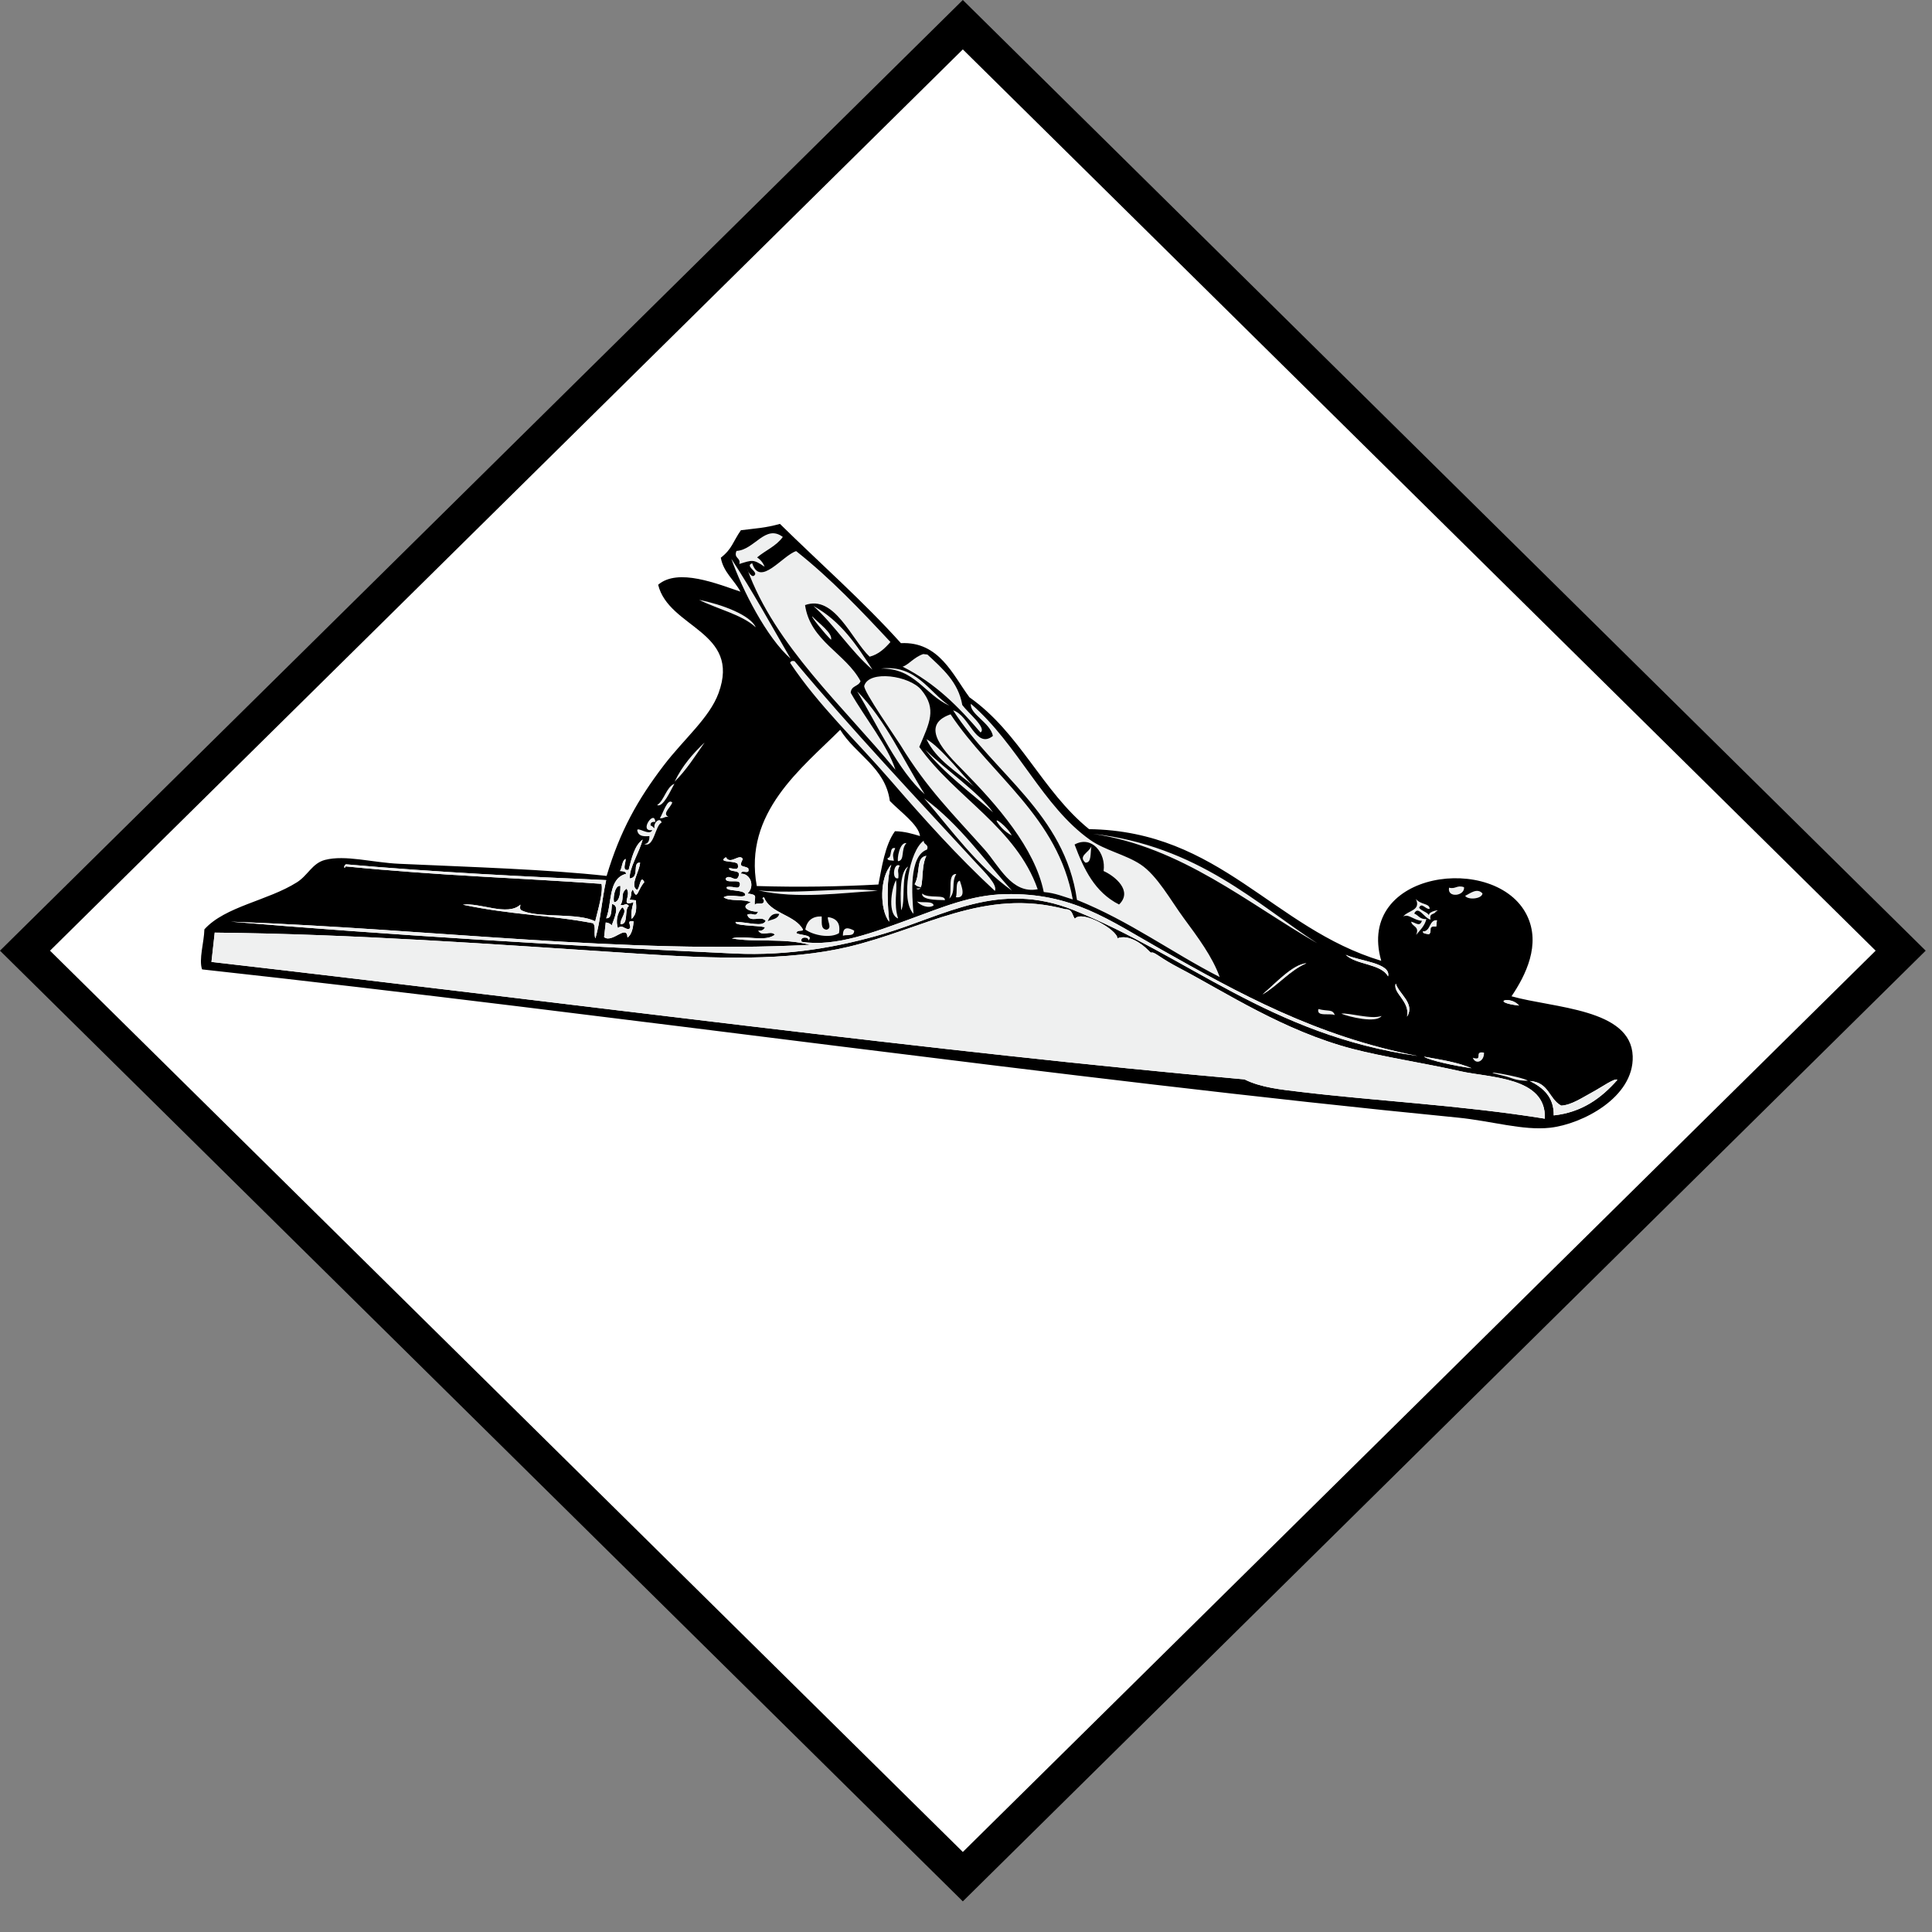 <?xml version="1.0" encoding="UTF-8" standalone="no"?>
<svg
   viewBox="0 0 48 48"
   version="1.1"
   id="svg132"
   sodipodi:docname="lvwwg-logo-48x48.svg"
   inkscape:version="1.1 (c68e22c387, 2021-05-23)"
   width="48"
   height="48"
   xmlns:inkscape="http://www.inkscape.org/namespaces/inkscape"
   xmlns:sodipodi="http://sodipodi.sourceforge.net/DTD/sodipodi-0.dtd"
   xmlns="http://www.w3.org/2000/svg"
   xmlns:svg="http://www.w3.org/2000/svg">
  <rect x="0" y="0" width="48" height="48" fill="#808080" stroke="none"/>
  <defs
     id="defs136" />
  <sodipodi:namedview
     id="namedview134"
     pagecolor="#ffffff"
     bordercolor="#666666"
     borderopacity="1.0"
     inkscape:pageshadow="2"
     inkscape:pageopacity="0.0"
     inkscape:pagecheckerboard="0"
     showgrid="false"
     inkscape:zoom="3.0561664"
     inkscape:cx="164.74888"
     inkscape:cy="88.509579"
     inkscape:window-width="2560"
     inkscape:window-height="1377"
     inkscape:window-x="-8"
     inkscape:window-y="-8"
     inkscape:window-maximized="1"
     inkscape:current-layer="svg132"
     width="179px" />
  <rect
     style="fill:#ffffff;fill-rule:evenodd;stroke:#000000;stroke-width:0.873;stroke-miterlimit:4;stroke-dasharray:none;stroke-opacity:1"
     id="rect160"
     width="32.725"
     height="32.725"
     x="17.235"
     y="-16.362"
     transform="matrix(0.712,0.703,-0.712,0.703,0,0)" />
  <g
     transform="matrix(0.073,0.008,-0.008,0.072,6.273,11.58)"
     fill-rule="evenodd"
     id="g130">
    <g
       fill="#eff0f0"
       id="g52">
      <path
         d="m 165.91,10.842 c -0.765,2.7 1.779,2.06 1.432,4.336 4.258,-1.881 4.528,-2.179 8.598,0 -0.647,-1.274 -1.603,-2.238 -2.866,-2.891 2.551,-2.726 6.001,-4.546 7.88,-7.951 -6.376,-3.79 -9.015,5.488 -15.043,6.506 z"
         id="path2" />
      <path
         d="m 164.47,13.733 c 4.899,10.249 14.806,25.518 23.642,31.802 C 180.32,34.844 172.77,23.91 164.47,13.733 Z"
         id="path4" />
      <path
         d="m 193.85,26.743 c 8.014,5.888 14.017,13.805 22.208,19.515 C 209.913,38.484 203.61,30.87 193.85,26.743 Z"
         id="path6" />
      <path
         d="m 226.08,44.089 c 11.636,4.402 20.426,11.676 28.656,19.515 2.037,-1.755 -5.066,-6.32 -7.164,-8.673 -2.185,-7.674 -8.009,-11.676 -13.612,-15.901 h -1.432 c -2.961,1.389 -4.697,4.385 -6.448,5.059 z"
         id="path8" />
      <path
         d="m 188.12,46.98 c 11.167,13.503 25.266,24.201 37.97,36.139 12.59,11.833 25.494,23.539 39.402,33.971 0.76,-2.198 -4.142,-6.007 -7.164,-8.674 -22.231,-19.618 -47.351,-41.291 -68.774,-62.158 -0.834,-0.118 -1.275,0.159 -1.432,0.722 z"
         id="path10" />
      <path
         d="m 279.81,114.92 c -9.577,-20.213 -31.204,-28.267 -45.134,-44.089 2.501,-8.487 4.614,-13.591 -1.432,-19.515 -4.541,-4.448 -18.345,-4.902 -19.343,0.723 -0.299,1.685 12.841,16.839 14.328,18.792 10.648,13.982 20.25,21.556 32.238,32.525 5.418,4.957 10.785,14.277 19.343,11.564 z"
         id="path12" />
      <path
         d="m 211.76,54.208 c 8.216,10.998 16.695,25.542 26.506,32.525 C 229.63,75.69 222.513,63.115 211.76,54.208 Z"
         id="path14" />
      <path
         d="m 243.99,58.544 c -10.611,5.101 -0.066,13.418 6.448,18.792 12.421,10.248 26.91,23.657 31.522,38.307 3.922,-0.102 6.814,0.834 10.03,1.445 -8.033,-27.553 -31.938,-39.09 -47.999,-58.544 z"
         id="path16" />
      <path
         d="m 238.26,88.178 c 10.494,9.892 19.993,20.786 32.955,28.188 -10.712,-9.671 -20.114,-20.664 -32.955,-28.188 z"
         id="path18" />
      <path
         d="m 423.1,98.297 c -2.485,-0.58 -2.753,1.076 -5.015,0.723 -0.301,3.709 5.697,2.267 5.015,-0.723 z"
         id="path20" />
      <path
         d="m 296.29,98.297 c -0.798,2.425 -4.128,3.752 -1.432,5.782 2.228,-0.161 1.21,-3.597 1.432,-5.782 z"
         id="path22" />
      <path
         d="m 153.73,99.02 c -1.788,-1.521 -2.694,3.996 -3.582,5.782 1.286,0.092 1.511,-0.885 2.866,-0.723 -2.375,-0.877 0.172,-3.044 0.716,-5.059 z"
         id="path24" />
      <path
         d="m 423.81,101.19 c 0.944,1.369 5.733,0.532 5.731,-1.445 -2.061,-1.867 -4.226,0.543 -5.731,1.445 z"
         id="path26" />
      <path
         d="m 239.7,102.63 c -4.381,3.725 -5.704,21.131 -0.717,25.298 -1.179,-6.163 -3.805,-19.487 2.149,-22.406 0.523,-1.972 -1.422,-1.455 -1.432,-2.892 z"
         id="path28" />
      <path
         d="m 233.97,104.08 c -2.469,-0.047 -2.559,6.043 -2.149,6.505 2.365,-0.613 0.355,-4.079 2.149,-6.505 z"
         id="path30" />
      <path
         d="m 148.71,108.42 c -0.58,-0.137 -0.715,-0.725 -1.432,-0.723 -0.264,-1.229 0.558,-1.363 1.432,-1.445 -0.726,-4.401 -5.323,4.192 -0.717,2.892 -0.54,2.311 -5.3,-0.758 -5.015,0.723 0.55,1.768 1.982,1.911 4.299,1.445 0.2,1.647 -0.174,2.717 -1.432,2.891 3.448,1.093 2.978,-6.871 5.014,-7.95 -0.641,-1.953 -2.908,0.334 -2.149,2.167 z"
         id="path32" />
      <path
         d="m 230.38,106.25 c -2.257,-0.349 -0.537,3.313 -2.15,3.614 -0.132,0.614 0.28,0.682 0.717,0.723 h 1.433 c -0.643,-2.117 -0.643,-2.221 0,-4.337 z"
         id="path34" />
      <path
         d="m 235.4,112.03 c -2.943,2.216 -1.258,11.714 -0.718,15.179 1.23,-3.069 -1.319,-11.157 0.718,-15.179 z"
         id="path36" />
      <path
         d="m 232.53,112.03 c -2.235,-1.037 -2.235,5.373 0,4.337 -0.064,-2.7 -0.803,-2.061 0,-4.337 z"
         id="path38" />
      <path
         d="m 251.88,112.75 c -3.058,0.288 -0.683,6.057 -1.432,8.674 2.092,-2.834 -0.066,-5.466 1.432,-8.674 z"
         id="path40" />
      <path
         d="m 253.31,114.92 c -1.616,0.539 -0.28,4.055 -0.717,5.782 3.801,0.103 1.363,-4.186 0.717,-5.782 z"
         id="path42" />
      <path
         d="m 231.82,117.09 c -1.332,3.529 -1.482,12.082 2.149,13.01 -2.171,-4.89 -1.211,-9.448 -2.149,-13.01 z"
         id="path44" />
      <path
         d="m 241.13,120.7 c -0.054,2.737 7.825,1.219 7.881,1.446 0.052,-2.245 -5.615,0.208 -7.881,-1.446 z"
         id="path46" />
      <path
         d="m 226.08,121.43 c -12,-0.06 -25.957,4.166 -40.119,4.336 13.489,1.56 27.835,-2.274 40.119,-4.336 z"
         id="path48" />
      <path
         d="m 245.43,124.32 c -0.533,-1.63 -4.018,-0.282 -5.731,-0.723 1.037,1.212 4.264,2.117 5.731,0.723 z"
         id="path50" />
    </g>
    <path
       d="m 139.4,129.38 c -2.162,-0.205 -2.032,5.594 -1.432,5.782 1.946,-0.451 1.608,-4.213 1.432,-5.782 z"
       id="path54" />
    <g
       fill="#eff0f0"
       id="g92">
      <path
         d="m 210.32,132.27 c -0.197,1.268 2.017,3.606 0,4.337 -2.172,0.023 -1.785,-2.536 -2.149,-4.337 -3.094,0.253 -4.766,1.939 -5.015,5.06 2.902,1.692 8.695,2.166 11.462,0 0.22,-3.353 -1.256,-4.996 -4.298,-5.06 z"
         id="path56" />
      <path
         d="m 216.05,138.05 c 1.249,-0.668 3.846,0.025 3.582,-2.168 -1.979,-0.803 -4.017,-1.127 -3.582,2.168 z"
         id="path58" />
      <path
         d="m 400.17,145.28 c -3.372,1.675 -11.326,0.034 -13.611,0.723 2.727,0.803 12.048,2.05 13.611,-0.723 z"
         id="path60" />
      <path
         d="m 378.68,145.28 c -0.437,2.851 3.933,0.85 5.731,1.445 -1.011,-2.051 -2.315,-0.933 -5.731,-1.445 z"
         id="path62" />
      <path
         d="m 435.99,153.95 c -3.786,-0.276 0.326,2.929 -3.582,2.168 1.19,2.331 4,0.939 3.582,-2.168 z"
         id="path64" />
      <path
         d="m 451.75,161.9 c -1.708,-1.232 -20.406,-2.239 -7.88,-0.723 2.273,0.276 3.603,1.197 7.88,0.723 z"
         id="path66" />
      <path
         d="m 171.64,14.456 c -2.239,1.167 1.469,2.289 1.432,3.614 -0.648,1.959 -2.636,-0.609 -2.866,-1.446 12.168,25.067 37.399,43.218 57.312,62.881 -3.438,-7.856 -12.216,-16.584 -17.91,-24.574 -0.127,-2.538 2.42,-2.377 2.866,-4.336 -6.127,-8.999 -18.407,-11.786 -21.493,-23.852 9.502,-4.748 16.934,10.018 23.642,15.178 2.943,-1.127 4.781,-3.367 6.448,-5.782 -11.144,-9.717 -22.358,-19.364 -35.104,-27.465 -4.499,2.081 -10.81,13.747 -14.328,5.782 z"
         id="path68" />
      <path
         d="m 155.16,28.911 c 6.597,2.499 14.809,3.369 20.058,7.228 -2.286,-3.965 -12.174,-6.506 -20.058,-7.228 z"
         id="path70" />
      <path
         d="m 193.85,30.356 c -0.648,-0.098 4.901,5.501 7.164,7.228 0.362,-2.313 -4.832,-5.23 -7.164,-7.228 z"
         id="path72" />
      <path
         d="m 218.92,45.535 c 11.373,-1.375 15.421,7.082 24.358,10.119 -7.41,-3.892 -12.685,-12.829 -24.358,-10.119 z"
         id="path74" />
      <path
         d="m 250.44,54.208 c -0.133,3.519 7.23,5.707 8.597,10.119 -5.274,5.31 -8.64,-6.158 -14.329,-7.228 16.099,20.137 41.373,31.018 48.715,59.99 18.625,5.302 33.597,14.289 50.864,20.96 -3.178,-6.628 -8.803,-12.719 -14.327,-18.792 -4.964,-5.455 -10.479,-13.493 -16.477,-16.624 -5.425,-2.83 -12.536,-3.477 -17.91,-6.505 -17.254,-9.718 -27.655,-29.732 -45.132,-41.92 z m 50.864,52.04 c 4.061,1.329 10.675,5.725 6.448,10.842 -8.667,-3.303 -13.189,-10.787 -17.194,-18.792 5.378,-3.849 10.959,1.666 10.747,7.95 z"
         id="path76" />
      <path
         d="m 236.83,67.941 c 4.072,6.733 11.578,10.002 17.91,14.455 -2.778,-1.858 -12.882,-12.458 -17.91,-14.455 z"
         id="path78" />
      <path
         d="m 236.83,71.555 c 7.218,7.414 16.555,12.69 25.074,18.792 C 256.404,84.088 244.67,77.861 236.83,71.555 Z"
         id="path80" />
      <path
         d="m 153.73,91.792 c 3.426,-4.253 5.936,-9.43 8.597,-14.455 -3.471,4.207 -6.628,8.731 -8.597,14.455 z"
         id="path82" />
      <path
         d="m 269.07,97.575 c -1.673,-2.852 -7.479,-6.288 -5.015,-3.614 0.608,0.66 2.068,2.34 5.015,3.614 z"
         id="path84" />
      <path
         d="m 153.73,92.515 c -2.69,1.622 -2.712,5.938 -5.015,7.95 2.096,0.645 3.884,-5.219 5.015,-7.95 z"
         id="path86" />
      <path
         d="m 296.29,93.96 c 30.314,1.117 55.078,18.136 79.521,28.911 C 354.199,111.942 332.197,94.169 296.29,93.96 Z"
         id="path88" />
      <path
         d="m 403.75,110.58 c 1.536,-1.338 3.817,0.956 6.448,0.723 -0.496,2.266 -1.911,0.942 -3.582,0.723 0.443,1.722 3.122,1.187 2.149,4.337 1.112,-1.77 2.5,-3.261 2.865,-5.782 -2.254,0.346 -2.801,-1.029 -4.299,-1.445 1.074,-3.123 3.549,1.28 5.731,1.445 -0.821,-2.273 1.125,-1.757 1.433,-2.892 2.155,-1.152 -2.457,0.021 -2.149,1.446 -0.848,-1.072 -2.706,-1.125 -3.582,-2.169 0.607,-2.118 2.306,0.433 3.582,0 -0.184,-1.964 -3.227,-0.992 -5.015,-2.891 2.306,3.839 -2.283,4.205 -3.581,6.505 z"
         id="path90" />
    </g>
    <path
       d="m 179.52,0 c -5.079,2.023 -7.646,2.337 -12.896,3.614 -2.253,4.183 -2.254,6.72 -5.731,10.119 1.402,4.85 5.363,7.117 7.88,10.841 -8.067,-1.778 -21.875,-5.846 -27.939,0.723 5.201,14.418 29.68,12.706 24.357,34.693 -2.13,8.797 -9.914,16.882 -15.761,26.743 -7.468,12.592 -12.202,23.948 -15.044,39.752 -20.501,0.001 -44.782,1.963 -70.208,3.614 -9,0.585 -18.467,-1.101 -25.074,1.445 -4.185,1.613 -5.142,5.876 -8.598,8.674 -9.148,7.405 -23.244,10.874 -29.373,19.515 0.379,4.437 -0.819,10.463 0.717,13.732 142.39,0.01 293.92,5.181 427.69,3.614 11.429,-0.134 22.478,2.063 31.522,0 10.591,-2.416 27.081,-13.454 25.074,-27.466 -2.32,-16.2 -28.386,-13.418 -42.985,-15.9 3.948,-7.613 8.056,-18.777 2.149,-28.188 -12.698,-20.232 -59.33,-8.836 -47.282,20.96 -37.713,-7.099 -58.929,-38.233 -103.16,-33.97 -17.25,-11.268 -26.834,-30.267 -45.134,-40.476 -6.358,-6.862 -12.234,-17.979 -25.074,-15.901 -14.224,-12.87 -30.073,-24.107 -45.132,-36.138 z m 227.82,104.08 c 1.789,1.898 4.831,0.927 5.015,2.891 -1.276,0.433 -2.975,-2.118 -3.582,0 0.875,1.044 2.733,1.097 3.582,2.169 -0.307,-1.426 4.305,-2.599 2.149,-1.446 -0.308,1.135 -2.253,0.618 -1.433,2.892 -2.181,-0.165 -4.657,-4.568 -5.731,-1.445 1.498,0.416 2.045,1.791 4.299,1.445 -0.366,2.521 -1.754,4.013 -2.865,5.782 0.972,-3.15 -1.707,-2.615 -2.149,-4.337 1.671,0.22 3.087,1.543 3.582,-0.723 -2.631,0.233 -4.912,-2.061 -6.448,-0.723 1.297,-2.301 5.886,-2.667 3.581,-6.505 z M 180.96,4.336 c -1.879,3.404 -5.329,5.225 -7.88,7.951 1.263,0.653 2.218,1.617 2.866,2.891 -4.069,-2.179 -4.34,-1.881 -8.598,0 0.347,-2.276 -2.198,-1.636 -1.432,-4.336 6.027,-1.018 8.666,-10.296 15.043,-6.506 z m 5.015,4.337 c 12.746,8.102 23.96,17.749 35.104,27.465 -1.666,2.416 -3.505,4.655 -6.448,5.782 -6.707,-5.161 -14.14,-19.926 -23.642,-15.178 3.085,12.066 15.366,14.853 21.493,23.852 -0.446,1.959 -2.993,1.799 -2.866,4.336 5.694,7.99 14.472,16.718 17.91,24.574 -19.912,-19.664 -45.144,-37.814 -57.312,-62.881 0.228,0.837 2.216,3.405 2.866,1.446 0.036,-1.325 -3.671,-2.447 -1.432,-3.614 3.518,7.966 9.829,-3.7 14.328,-5.782 z m 2.15,36.862 c -8.835,-6.284 -18.741,-21.553 -23.642,-31.802 8.3,10.177 15.849,21.111 23.642,31.802 z m 27.939,0.722 c -8.191,-5.71 -14.194,-13.627 -22.208,-19.515 9.759,4.128 16.062,11.742 22.208,19.515 z m -40.835,-10.118 c -5.249,-3.859 -13.461,-4.729 -20.058,-7.228 7.885,0.722 17.773,3.263 20.058,7.228 z m 25.791,1.445 c -2.263,-1.727 -7.812,-7.326 -7.164,-7.228 2.333,1.998 7.527,4.915 7.164,7.228 z m 31.522,1.446 h 1.432 c 5.603,4.225 11.427,8.227 13.612,15.901 2.098,2.354 9.201,6.918 7.164,8.673 -8.23,-7.839 -17.02,-15.112 -28.656,-19.515 1.751,-0.674 3.487,-3.67 6.448,-5.059 z m 10.747,16.623 c -8.938,-3.037 -12.986,-11.494 -24.358,-10.119 11.672,-2.709 16.947,6.228 24.358,10.119 z m -53.73,-9.396 c 21.424,20.868 46.543,42.541 68.774,62.158 3.022,2.667 7.924,6.476 7.164,8.674 -13.908,-10.432 -26.812,-22.138 -39.402,-33.971 -12.702,-11.938 -26.803,-22.636 -37.97,-36.139 0.158,-0.562 0.599,-0.839 1.432,-0.722 z m 70.923,57.1 c -11.989,-10.97 -21.59,-18.543 -32.238,-32.525 -1.487,-1.953 -14.627,-17.107 -14.328,-18.792 0.998,-5.625 14.802,-5.171 19.343,-0.723 6.047,5.924 3.934,11.028 1.432,19.515 13.929,15.822 35.558,23.876 45.134,44.089 -8.558,2.712 -13.925,-6.608 -19.343,-11.564 z m 35.104,-7.229 c 5.374,3.028 12.485,3.675 17.91,6.505 5.998,3.131 11.514,11.169 16.477,16.624 5.525,6.073 11.15,12.164 14.327,18.792 -17.266,-6.671 -32.239,-15.658 -50.864,-20.96 -7.342,-28.972 -32.616,-39.853 -48.715,-59.99 5.688,1.069 9.053,12.537 14.329,7.228 -1.367,-4.412 -8.729,-6.6 -8.597,-10.119 17.477,12.188 27.879,32.202 45.132,41.92 z m -57.312,-9.395 c -9.811,-6.983 -18.29,-21.527 -26.506,-32.525 10.753,8.907 17.87,21.482 26.506,32.525 z m 53.73,30.356 c -3.215,-0.611 -6.109,-1.547 -10.03,-1.445 -4.612,-14.65 -19.1,-28.06 -31.522,-38.307 -6.514,-5.375 -17.058,-13.692 -6.448,-18.792 16.062,19.453 39.968,30.99 47.999,58.544 z m -37.253,-34.693 c -6.332,-4.453 -13.837,-7.722 -17.91,-14.455 5.027,1.997 15.132,12.597 17.91,14.455 z m -47.282,-14.455 c 6.037,7.883 16.606,11.193 19.343,22.406 3.813,3.218 10.592,7.037 11.462,10.841 -2.619,-0.49 -5.21,-1.008 -8.597,-0.723 -2.896,5.088 -3.098,13.195 -3.582,18.792 -13.108,2.195 -26.666,3.935 -40.835,5.06 -7.318,-24.535 10.789,-41.901 22.209,-56.376 z m 54.447,22.406 c -8.519,-6.102 -17.856,-11.378 -25.074,-18.792 7.84,6.306 19.574,12.533 25.074,18.792 z m -99.58,-13.01 c -2.66,5.025 -5.171,10.202 -8.597,14.455 1.969,-5.724 5.126,-10.248 8.597,-14.455 z m 108.89,39.03 c -12.962,-7.402 -22.46,-18.297 -32.955,-28.188 12.841,7.523 22.243,18.516 32.955,28.188 z M 264.062,93.96 c -2.464,-2.674 3.341,0.763 5.014,3.614 -2.946,-1.273 -4.406,-2.953 -5.014,-3.614 z m -115.34,6.505 c 2.303,-2.013 2.325,-6.328 5.015,-7.95 -1.133,2.731 -2.92,8.595 -5.015,7.95 z m 227.1,22.407 c -24.443,-10.775 -49.206,-27.794 -79.521,-28.911 35.907,0.208 57.909,17.981 79.521,28.911 z M 418.089,99.02 c 2.261,0.354 2.53,-1.303 5.015,-0.723 0.681,2.99 -5.317,4.432 -5.015,0.723 z m -265.07,5.06 c -1.355,-0.162 -1.581,0.814 -2.866,0.723 0.888,-1.786 1.795,-7.304 3.582,-5.782 -0.544,2.014 -3.091,4.181 -0.716,5.059 z m 276.53,-4.337 c 0.002,1.978 -4.788,2.814 -5.731,1.445 1.504,-0.902 3.67,-3.312 5.731,-1.445 z m -188.41,5.782 c -5.954,2.919 -3.327,16.243 -2.149,22.406 -4.988,-4.167 -3.665,-21.573 0.717,-25.298 0.01,1.437 1.955,0.92 1.432,2.892 z m -9.312,5.059 c -0.411,-0.462 -0.32,-6.552 2.149,-6.505 -1.794,2.427 0.216,5.893 -2.149,6.505 z m -80.954,-4.336 c -2.037,1.079 -1.565,9.043 -5.014,7.95 1.26,-0.174 1.632,-1.243 1.432,-2.891 -2.316,0.466 -3.749,0.322 -4.299,-1.445 -0.284,-1.48 4.475,1.588 5.015,-0.723 -4.606,1.301 -0.01,-7.293 0.717,-2.892 -0.874,0.082 -1.696,0.216 -1.432,1.445 0.719,-0.002 0.852,0.586 1.432,0.723 -0.759,-1.832 1.508,-4.119 2.149,-2.167 z m 79.521,4.336 h -1.433 c -0.436,-0.041 -0.848,-0.108 -0.717,-0.723 1.613,-0.301 -0.107,-3.963 2.15,-3.614 -0.643,2.117 -0.643,2.221 0,4.337 z m 8.597,8.673 c 0.557,-0.162 1.413,-0.02 1.432,-0.723 -0.985,0.031 -1.573,-0.34 -2.149,-0.723 1.645,-4.036 -0.679,-9.213 2.865,-10.119 -1.755,4.931 1.1,12.724 -2.149,11.565 z m 174.09,-3.613 c -0.843,-0.113 -2.033,0.124 -2.149,-0.724 2.696,-0.17 1.602,-4.165 4.298,-4.336 v 2.168 c -3.201,0.049 -0.913,1.653 -2.149,2.892 z m -178.38,11.564 c -0.54,-3.465 -2.225,-12.963 0.718,-15.179 -2.037,4.023 0.513,12.111 -0.718,15.179 z m -2.149,-10.841 c -2.235,1.036 -2.235,-5.374 0,-4.337 -0.803,2.276 -0.064,1.637 0,4.337 z m -1.432,15.177 c -3.634,-3.663 -4.92,-14.828 -1.432,-19.515 -1.278,5.843 0.546,15.176 1.432,19.515 z m 19.343,-10.118 c 0.749,-2.617 -1.626,-8.386 1.432,-8.674 -1.498,3.208 0.66,5.84 -1.432,8.674 z m -105.31,8.673 c 0.88,-0.4 0.522,-5.624 2.15,-2.891 -2.027,2.892 -1.649,6.895 -3.582,2.891 -0.923,1.704 0.094,1.345 -0.717,3.614 h 2.149 c 0.453,2.635 0.871,4.505 -0.716,6.505 -0.517,-1.802 -0.362,-3.546 0,-5.782 -4.499,2.15 -0.815,-2.268 -2.866,-4.337 -2.032,1.957 -0.247,3.272 -1.432,5.782 1.955,0.065 1.441,-1.204 2.865,0 -1.544,1.333 0.746,6.535 -2.149,6.505 -0.414,-1.932 2.119,-4.516 0,-5.782 -1.682,2.116 -1.649,5.352 -0.716,7.228 1.364,-1.354 1.799,-0.079 3.581,0 1.771,-0.848 -1.738,-3.003 1.432,-2.891 0.119,2.528 -0.189,4.627 -1.432,5.782 -0.745,-4.785 -4.87,2.64 -7.88,0.723 v -5.06 c 0.986,-0.031 1.573,0.341 2.149,0.723 0.232,-1.442 2.313,-7.128 -0.716,-7.228 -0.123,2.045 0.617,4.958 -1.432,5.06 1.433,-5.476 -0.883,-13.599 5.015,-15.901 -0.121,-0.842 -1.133,-0.785 -2.15,-0.723 0.655,-1.267 0.247,-3.606 1.433,-4.337 0.317,1.366 -0.974,4.356 1.432,3.614 0.577,-4.236 1.095,-8.531 3.581,-10.842 -0.62,4.444 -3.561,10.365 -2.865,13.732 3.439,-0.768 0.037,-5.636 2.865,-5.782 0.182,3.029 -2.752,8.305 0.001,9.397 z m 107.46,-9.396 c 0.436,-1.728 -0.899,-5.243 0.717,-5.782 0.646,1.595 3.085,5.884 -0.717,5.782 z m -50.864,15.901 c 1.957,1.996 -1.05,0.679 -1.432,2.168 0.366,0.858 6.227,-0.163 4.298,2.169 0.284,-1.402 -3.263,-1.056 -2.149,0.723 11.629,0.597 24.338,-6.185 35.104,-11.564 10.606,-5.299 19.932,-10.733 31.522,-12.287 22.553,-3.024 35.767,4.902 54.447,13.01 27.736,12.038 55.362,23.822 90.268,26.743 -50.174,-1.571 -81.283,-25.614 -121.07,-36.862 -26.298,-7.434 -43.398,6.841 -63.043,15.179 -14.375,6.101 -31.015,11.114 -49.433,12.287 -59.301,3.776 -118.57,6.607 -170.5,7.95 69.22,-5.067 133.11,-3.567 195.58,-13.732 -9.022,-1.452 -18.943,1.33 -26.506,0.723 4.084,-1.661 11.547,0.086 14.328,-2.891 -1.673,-1.442 -4.036,1.349 -5.731,-0.723 1.233,0.038 1.838,-0.557 2.15,-1.446 -2.784,-0.348 -10.768,0.778 -10.03,-0.723 4.372,-0.366 9.225,0.861 10.03,-1.445 -1.846,-1.852 -5.176,1.538 -6.448,-1.445 2.1,-1.073 2.661,0.817 3.581,-1.445 -2.54,0.483 -6.854,-0.782 -2.866,-2.892 -2.499,-1.04 -7.152,0.658 -9.313,-0.723 2.239,-1.557 6.194,-0.268 7.164,-1.445 0.237,-2.319 -7.125,-0.322 -6.448,-2.169 2.674,-0.706 4.204,0.808 4.299,-1.445 -0.097,-2.07 -4.917,0.625 -5.015,-1.445 1.349,-1.821 3.723,1.518 4.299,-1.445 0.347,-2.277 -3.284,-0.542 -3.582,-2.169 1.27,-0.164 3.588,0.729 2.866,-1.445 -0.041,-1.702 -7.401,0.315 -4.299,-2.168 1.75,2.651 4.447,-1.999 5.731,0 -1.231,3.25 0.432,2.096 2.149,2.891 1.114,2.569 -2.432,0.437 -2.149,2.168 3.123,-0.408 5.224,3.82 2.866,6.506 3.863,0.086 2.312,0.752 2.865,3.613 0.529,-1.152 3.507,0.165 2.866,-2.168 -0.397,0.002 -0.814,-0.586 0,-0.723 2.502,4.941 10.034,4.81 13.61,8.67 z m -53.014,15.179 c 24.929,-1.106 49.675,-2.983 69.491,-10.119 24.8,-8.931 43.487,-25.286 71.64,-20.961 2.495,-0.348 2.503,1.812 3.582,2.892 1.988,-3.389 14.599,2.141 15.044,5.06 3.535,-1.808 8.281,0.856 10.747,2.891 2.141,1.768 0.142,-0.372 3.582,1.446 2.732,1.443 4.561,2.29 7.881,3.613 16.125,6.43 37.248,17.417 60.894,20.961 10.627,1.592 24.795,2.182 37.253,3.613 9.968,1.146 29.133,-1.338 30.088,13.01 -28.286,-1.476 -57.966,0.285 -83.103,0 -6.509,-0.073 -13.481,0.042 -19.343,-2.168 -102.24,2.209 -228.95,-0.809 -351.75,-1.445 v -10.119 c 46.893,-4.721 93.372,-6.429 144,-8.674 z m 85.252,-21.684 c -3.631,-0.928 -3.481,-9.48 -2.149,-13.01 0.938,3.562 -0.022,8.12 2.149,13.01 z m 15.044,-7.95 c -0.056,-0.228 -7.936,1.291 -7.881,-1.446 2.266,1.654 7.934,-0.799 7.881,1.446 z m -63.044,3.613 c 14.161,-0.17 28.118,-4.396 40.119,-4.336 -12.286,2.062 -26.631,5.896 -40.119,4.336 z m 53.73,-2.168 c 1.714,0.44 5.198,-0.907 5.731,0.723 -1.467,1.394 -4.694,0.489 -5.731,-0.723 z m 161.19,7.95 c -2.831,-4.13 -11.192,-2.682 -15.044,-5.782 4.827,1.643 15.636,1.079 15.044,5.782 z m -354.62,1.447 c -0.28,1.108 -0.859,0.105 0,-0.724 29.004,-0.597 60.529,-2.466 88.118,-4.336 -0.773,7.331 -0.346,13.565 -1.433,20.237 -0.869,-1.291 -0.131,-4.205 -1.432,-5.06 -15.051,-1.217 -27.457,0.257 -44.417,-1.445 5.56,-1.443 15.495,2.391 19.343,-2.168 -0.059,1.649 0.071,1.826 1.432,2.168 6.28,1.578 18.326,-1.577 24.358,0.723 0.456,-3.818 1.65,-10.131 0.717,-13.01 -29.891,1.148 -53.403,3.227 -86.684,3.615 z m 313.07,9.395 c 3.956,-4.206 8.882,-11.27 13.612,-12.287 -5.465,3.159 -8.681,8.588 -13.612,12.287 z m -144.71,-5.059 c -2.767,2.166 -8.561,1.692 -11.462,0 0.25,-3.12 1.921,-4.807 5.015,-5.06 0.364,1.801 -0.023,4.36 2.149,4.337 2.017,-0.73 -0.197,-3.069 0,-4.337 3.041,0.064 4.517,1.707 4.298,5.06 z m 194.14,7.227 c 0.538,-5.374 -5.865,-7.558 -5.015,-10.841 1.419,3.401 7.337,6.075 5.015,10.841 z m 37.253,-7.95 c -10.217,-0.081 -3.269,-3.229 0,0 z m -226.38,-0.723 c 0.264,2.193 -2.333,1.5 -3.582,2.168 -0.435,-3.295 1.603,-2.971 3.582,-2.168 z M 386.579,146 c 2.286,-0.688 10.24,0.952 13.611,-0.723 -1.563,2.774 -10.884,1.527 -13.611,0.723 z m -2.15,0.723 c -1.798,-0.596 -6.169,1.405 -5.731,-1.445 3.416,0.512 4.72,-0.606 5.731,1.445 z m 47.999,9.396 c 3.908,0.761 -0.205,-2.444 3.582,-2.168 0.418,3.107 -2.392,4.499 -3.582,2.168 z m 41.551,7.228 c 2.825,-1.962 7.183,-5.935 7.88,-5.06 -4.726,6.796 -10.675,12.358 -20.059,14.455 -0.568,-6.173 -4.447,-9.005 -9.313,-10.842 6.508,-0.302 7.044,5.421 11.462,7.229 3.461,-0.559 6.928,-3.628 10.03,-5.782 z m -41.551,-3.614 c -5.552,-0.19 -14.256,-1.024 -16.477,-2.168 5.801,0.411 11.751,0.672 16.477,2.168 z m 11.463,1.445 c -12.527,-1.517 6.173,-0.51 7.88,0.723 -4.277,0.474 -5.607,-0.447 -7.88,-0.723 z"
       id="path94" />
    <g
       fill="#eff0f0"
       id="g108">
      <path
         d="m 241.13,107.69 c -3.543,0.906 -1.219,6.083 -2.865,10.119 0.576,0.383 1.164,0.754 2.149,0.723 -0.02,0.703 -0.876,0.561 -1.432,0.723 3.249,1.158 0.393,-6.635 2.149,-11.565 z"
         id="path96" />
      <path
         d="m 415.21,112.75 v -2.168 c -2.696,0.171 -1.602,4.166 -4.298,4.336 0.116,0.848 1.305,0.61 2.149,0.724 1.236,-1.239 -1.053,-2.843 2.149,-2.892 z"
         id="path98" />
      <path
         d="m 229.67,112.03 c -3.488,4.687 -2.202,15.852 1.432,19.515 -0.886,-4.34 -2.71,-13.673 -1.432,-19.515 z"
         id="path100" />
      <path
         d="m 145.13,120.7 c -2.829,0.146 0.574,5.015 -2.865,5.782 -0.696,-3.367 2.245,-9.288 2.865,-13.732 -2.486,2.311 -3.004,6.605 -3.581,10.842 -2.408,0.742 -1.115,-2.248 -1.432,-3.614 -1.187,0.73 -0.778,3.07 -1.433,4.337 1.017,-0.062 2.029,-0.119 2.15,0.723 -5.897,2.303 -3.581,10.426 -5.015,15.901 2.049,-0.102 1.309,-3.015 1.432,-5.06 3.029,0.1 0.949,5.785 0.716,7.228 -0.576,-0.382 -1.163,-0.754 -2.149,-0.723 v 5.06 c 3.01,1.917 7.135,-5.508 7.88,-0.723 1.243,-1.155 1.551,-3.254 1.432,-5.782 -3.17,-0.112 0.339,2.043 -1.432,2.891 -1.782,-0.079 -2.217,-1.354 -3.581,0 -0.933,-1.876 -0.967,-5.111 0.716,-7.228 2.119,1.267 -0.414,3.851 0,5.782 2.895,0.03 0.605,-5.172 2.149,-6.505 -1.424,-1.204 -0.911,0.065 -2.865,0 1.185,-2.51 -0.599,-3.825 1.432,-5.782 2.05,2.069 -1.633,6.487 2.865,4.337 -0.362,2.236 -0.516,3.98 0,5.782 1.588,-2 1.17,-3.87 0.717,-6.505 h -2.149 c 0.81,-2.27 -0.206,-1.91 0.716,-3.614 1.933,4.004 1.555,9.9e-4 3.582,-2.891 -1.627,-2.733 -1.27,2.49 -2.15,2.891 -2.754,-1.093 0.179,-6.369 -10e-4,-9.397 z m -7.164,14.456 c -0.599,-0.188 -0.728,-5.987 1.432,-5.782 0.175,1.568 0.513,5.33 -1.432,5.782 z"
         id="path102" />
      <path
         d="m 188.12,127.93 c -0.814,0.137 -0.397,0.725 0,0.723 0.64,2.333 -2.336,1.016 -2.866,2.168 -0.553,-2.861 0.998,-3.527 -2.865,-3.613 2.358,-2.686 0.258,-6.914 -2.866,-6.506 -0.283,-1.731 3.263,0.401 2.149,-2.168 -1.717,-0.795 -3.38,0.359 -2.149,-2.891 -1.285,-1.999 -3.982,2.651 -5.731,0 -3.102,2.483 4.258,0.466 4.299,2.168 0.722,2.174 -1.596,1.281 -2.866,1.445 0.298,1.627 3.929,-0.108 3.582,2.169 -0.576,2.963 -2.95,-0.376 -4.299,1.445 0.098,2.07 4.918,-0.625 5.016,1.445 -0.095,2.253 -1.625,0.739 -4.299,1.445 -0.677,1.847 6.685,-0.15 6.448,2.169 -0.97,1.178 -4.925,-0.111 -7.164,1.445 2.162,1.381 6.815,-0.317 9.313,0.723 -3.989,2.109 0.326,3.375 2.865,2.892 -0.921,2.263 -1.481,0.372 -3.581,1.445 1.272,2.983 4.602,-0.406 6.448,1.445 -0.805,2.307 -5.658,1.079 -10.03,1.445 -0.739,1.501 7.247,0.375 10.03,0.723 -0.312,0.89 -0.917,1.484 -2.15,1.446 1.695,2.071 4.059,-0.72 5.731,0.723 -2.78,2.977 -10.244,1.229 -14.327,2.891 7.564,0.607 17.485,-2.175 26.506,-0.723 -62.464,10.165 -126.36,8.665 -195.58,13.732 51.935,-1.343 111.2,-4.174 170.5,-7.95 18.417,-1.173 35.057,-6.187 49.432,-12.287 19.644,-8.338 36.744,-22.612 63.044,-15.179 39.789,11.248 70.899,35.291 121.07,36.862 -34.906,-2.921 -62.531,-14.705 -90.267,-26.743 -18.679,-8.107 -31.893,-16.034 -54.447,-13.01 -11.589,1.554 -20.916,6.988 -31.522,12.287 -10.766,5.38 -23.475,12.161 -35.104,11.564 -1.114,-1.778 2.433,-2.125 2.149,-0.723 1.929,-2.332 -3.932,-1.311 -4.298,-2.169 0.383,-1.489 3.389,-0.172 1.432,-2.168 -3.575,-3.857 -11.107,-3.726 -13.61,-8.67 z m 2.149,7.95 c 0.484,-1.68 1.29,-3.035 3.582,-2.891 -0.29,1.876 -2.231,2.087 -3.582,2.891 z"
         id="path104" />
      <path
         d="m 4.716,160.46 v 10.119 c 122.8,0.637 249.52,3.654 351.75,1.445 5.863,2.21 12.834,2.095 19.343,2.168 25.136,0.285 54.816,-1.476 83.103,0 -0.956,-14.348 -20.12,-11.864 -30.088,-13.01 -12.457,-1.432 -26.625,-2.021 -37.253,-3.613 -23.647,-3.544 -44.769,-14.531 -60.894,-20.961 -3.32,-1.323 -5.148,-2.17 -7.881,-3.613 -3.44,-1.818 -1.441,0.321 -3.582,-1.446 -2.465,-2.034 -7.211,-4.698 -10.746,-2.891 -0.445,-2.919 -13.056,-8.448 -15.044,-5.06 -1.079,-1.079 -1.087,-3.239 -3.582,-2.892 -28.153,-4.325 -46.84,12.03 -71.64,20.961 -19.816,7.136 -44.562,9.013 -69.491,10.119 -50.624,2.246 -97.102,3.954 -144,8.674 z"
         id="path106" />
    </g>
    <path
       d="m 193.85,132.99 c -2.293,-0.145 -3.098,1.211 -3.582,2.891 1.351,-0.805 3.292,-1.016 3.582,-2.891 z"
       id="path110" />
    <g
       fill="#eff0f0"
       id="g126">
      <path
         d="m 385.84,125.76 c 3.853,3.101 12.213,1.652 15.044,5.782 0.592,-4.703 -10.217,-4.139 -15.044,-5.782 z"
         id="path112" />
      <path
         d="m 132.95,129.38 c 0.934,2.879 -0.261,9.191 -0.717,13.01 -6.032,-2.3 -18.077,0.855 -24.358,-0.723 -1.361,-0.342 -1.492,-0.519 -1.432,-2.168 -3.848,4.559 -13.782,0.725 -19.343,2.168 16.959,1.702 29.366,0.229 44.417,1.445 1.302,0.854 0.563,3.769 1.432,5.06 1.088,-6.672 0.66,-12.906 1.433,-20.237 -27.589,1.87 -59.114,3.739 -88.118,4.336 -0.859,0.829 -0.28,1.832 0,0.724 33.281,-0.388 56.793,-2.467 86.684,-3.615 z"
         id="path114" />
      <path
         d="m 372.95,130.1 c -4.729,1.018 -9.656,8.081 -13.612,12.287 4.931,-3.699 8.147,-9.128 13.612,-12.287 z"
         id="path116" />
      <path
         d="m 403.75,133.71 c -0.849,3.283 5.554,5.467 5.015,10.841 2.32,-4.766 -3.598,-7.44 -5.015,-10.841 z"
         id="path118" />
      <path
         d="m 446.02,136.6 c -3.269,-3.229 -10.217,-0.081 0,0 z"
         id="path120" />
      <path
         d="m 463.93,169.13 c -4.418,-1.808 -4.954,-7.53 -11.462,-7.229 4.866,1.837 8.745,4.669 9.313,10.842 9.384,-2.097 15.334,-7.659 20.059,-14.455 -0.697,-0.875 -5.056,3.098 -7.88,5.06 -3.101,2.154 -6.569,5.223 -10.03,5.782 z"
         id="path122" />
      <path
         d="m 415.93,157.56 c 2.221,1.144 10.926,1.978 16.477,2.168 -4.726,-1.496 -10.676,-1.757 -16.477,-2.168 z"
         id="path124" />
    </g>
    <path
       d="m 290.56,98.297 c 4.005,8.005 8.527,15.489 17.194,18.792 4.227,-5.117 -2.387,-9.513 -6.448,-10.842 0.211,-6.283 -5.369,-11.798 -10.746,-7.95 z m 4.299,5.783 c -2.695,-2.03 0.634,-3.357 1.432,-5.782 -0.222,2.184 0.796,5.62 -1.432,5.782 z"
       id="path128" />
  </g>
</svg>
